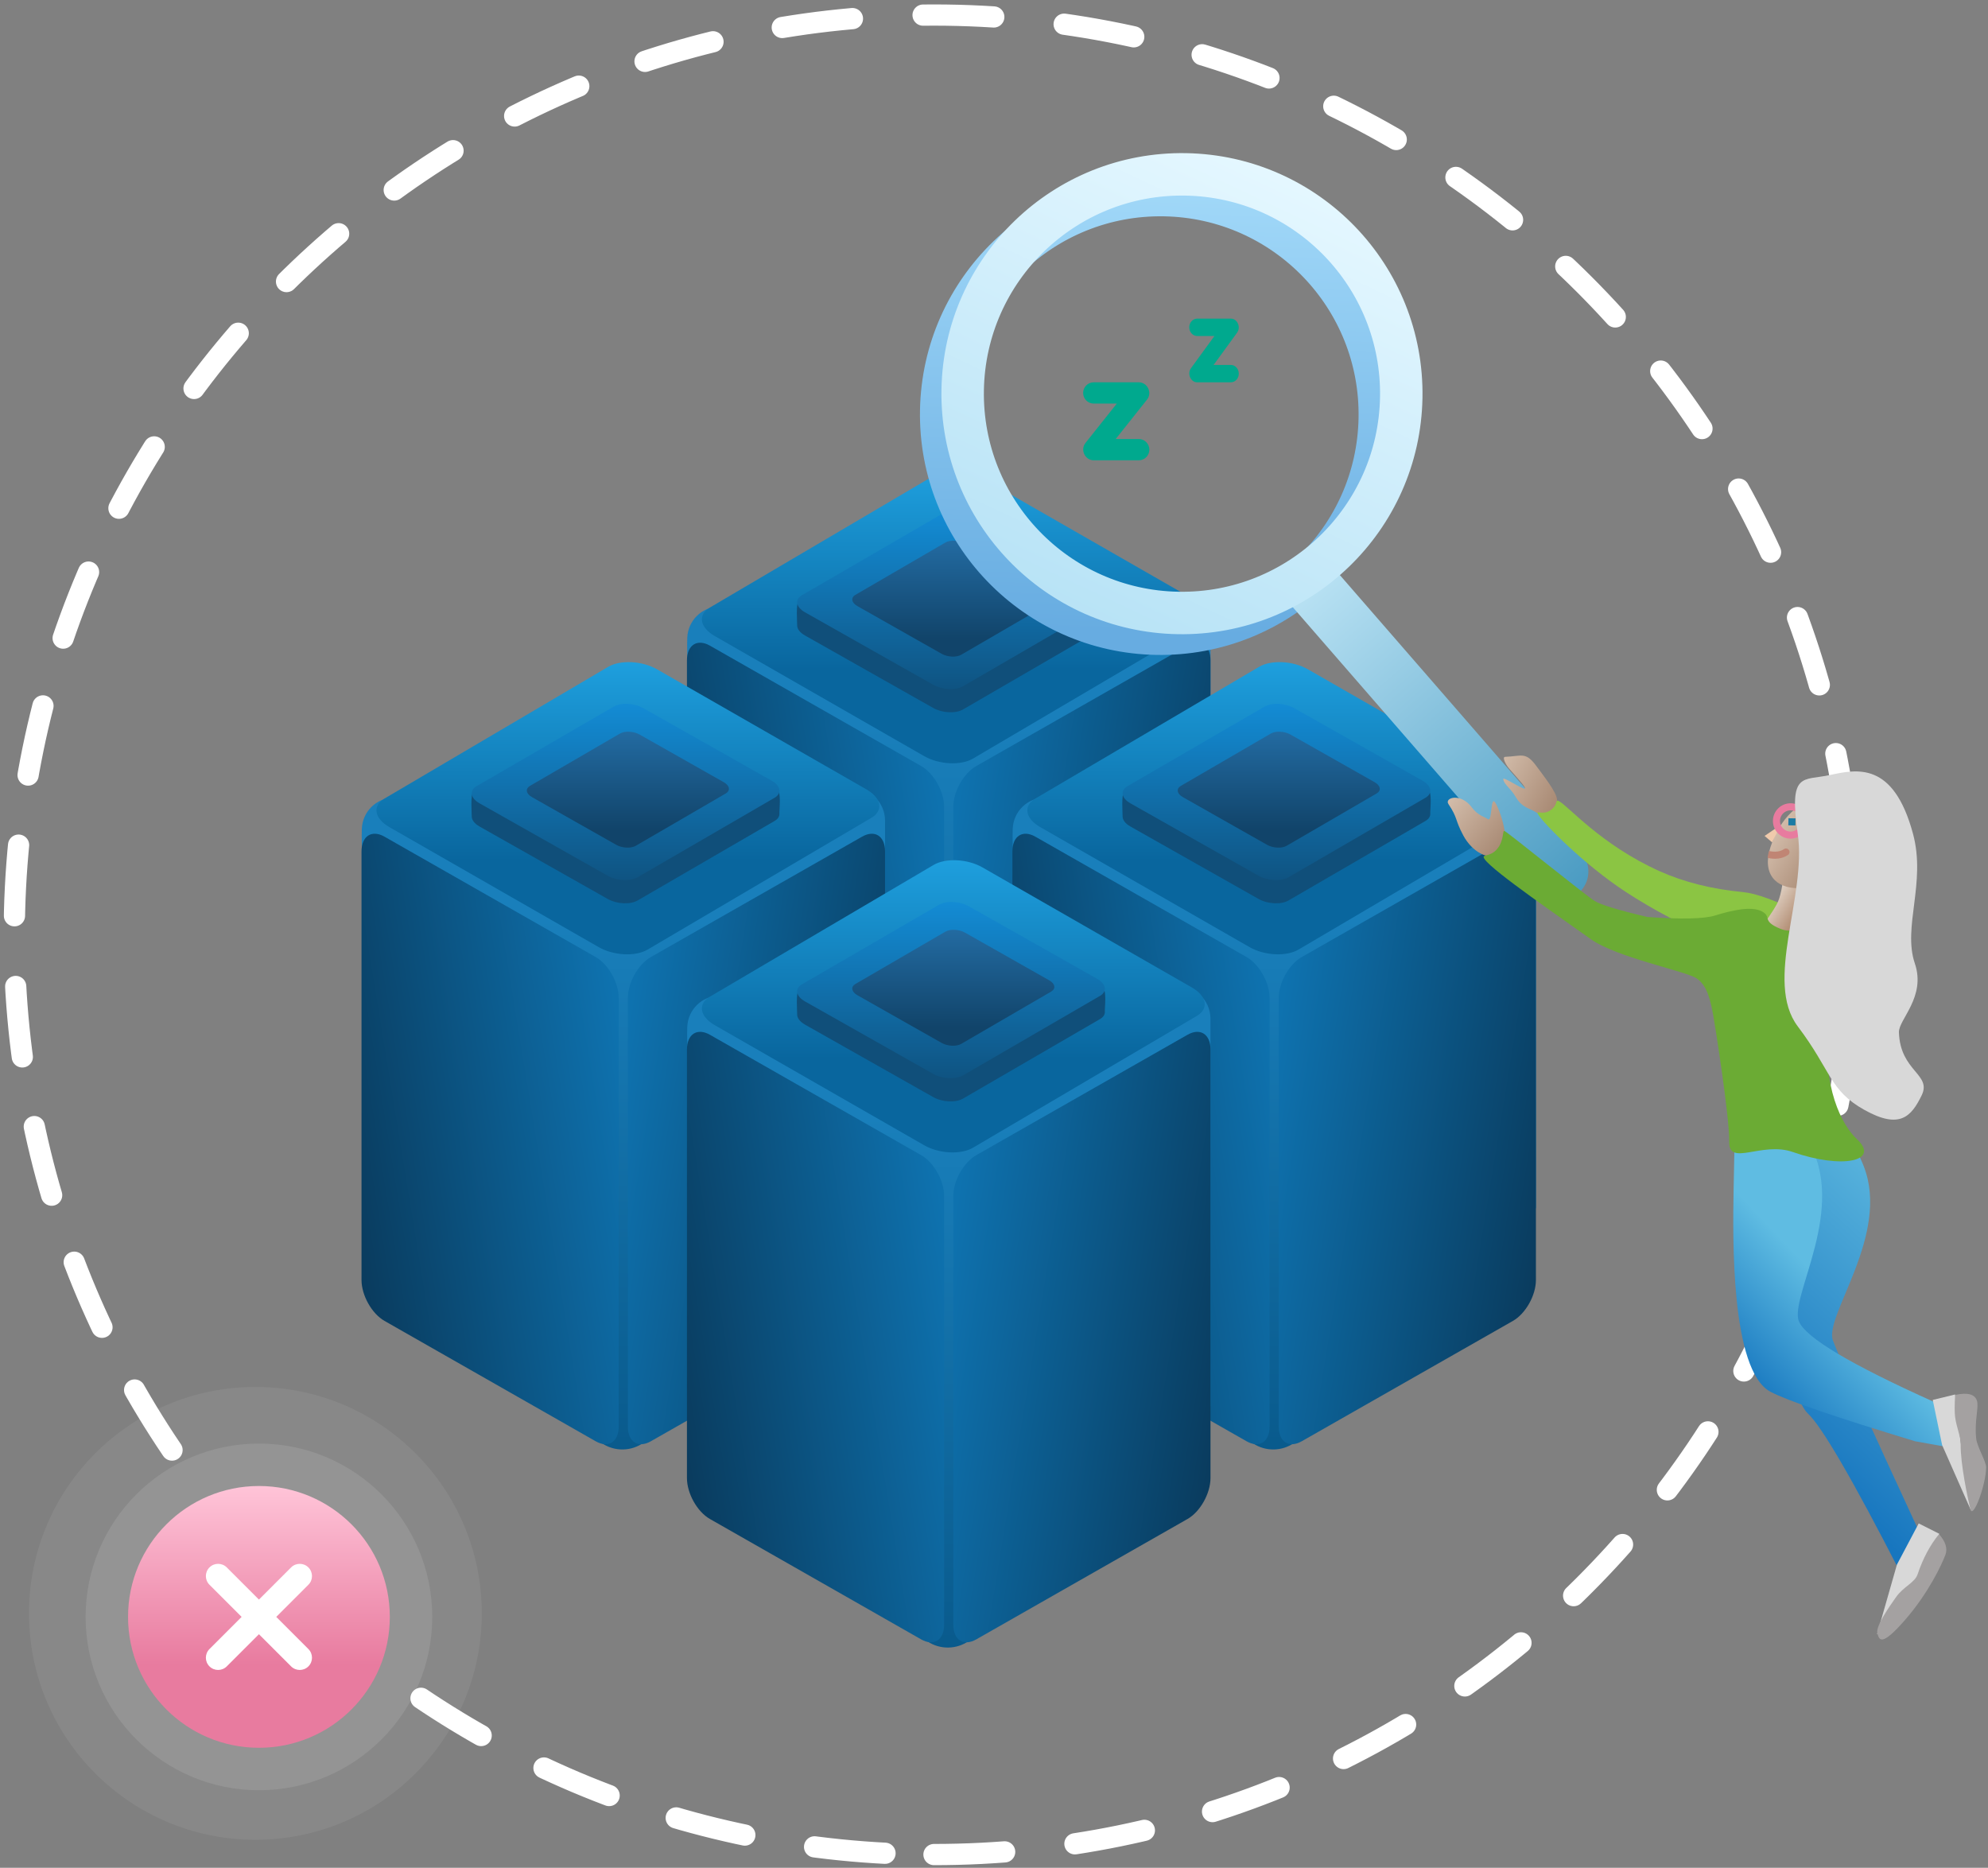 <?xml version="1.0" encoding="UTF-8"?>
<svg width="281px" height="264px" viewBox="0 0 281 264" version="1.1" xmlns="http://www.w3.org/2000/svg" xmlns:xlink="http://www.w3.org/1999/xlink">
    <rect x="0" y="0" width="281" height="264" fill="#808080" stroke="none"/>
    <!-- Generator: Sketch 52.5 (67469) - http://www.bohemiancoding.com/sketch -->
    <title>Group 13</title>
    <desc>Created with Sketch.</desc>
    <defs>
        <linearGradient x1="50%" y1="100%" x2="50%" y2="19.803%" id="linearGradient-1">
            <stop stop-color="#095A8C" offset="0%"></stop>
            <stop stop-color="#197FBB" offset="100%"></stop>
        </linearGradient>
        <linearGradient x1="50%" y1="67.501%" x2="50%" y2="-34.083%" id="linearGradient-2">
            <stop stop-color="#09669E" offset="0%"></stop>
            <stop stop-color="#29BDFF" offset="100%"></stop>
        </linearGradient>
        <linearGradient x1="50%" y1="100%" x2="50%" y2="3.061617e-15%" id="linearGradient-3">
            <stop stop-color="#0F5381" offset="0%"></stop>
            <stop stop-color="#138CD5" offset="100%"></stop>
        </linearGradient>
        <linearGradient x1="50%" y1="-85.602%" x2="50%" y2="83.676%" id="linearGradient-4">
            <stop stop-color="#3593DB" offset="0%"></stop>
            <stop stop-color="#11446A" offset="100%"></stop>
        </linearGradient>
        <linearGradient x1="-14.541%" y1="76.066%" x2="100%" y2="30.885%" id="linearGradient-5">
            <stop stop-color="#093453" offset="0%"></stop>
            <stop stop-color="#0E72AF" offset="100%"></stop>
        </linearGradient>
        <linearGradient x1="47.409%" y1="-31.904%" x2="50%" y2="100%" id="linearGradient-6">
            <stop stop-color="#B2E5FF" offset="0%"></stop>
            <stop stop-color="#67ACE1" offset="100%"></stop>
        </linearGradient>
        <linearGradient x1="100%" y1="50%" x2="0%" y2="50%" id="linearGradient-7">
            <stop stop-color="#C1E7F7" offset="0%"></stop>
            <stop stop-color="#4A9BC2" offset="100%"></stop>
        </linearGradient>
        <linearGradient x1="29.694%" y1="0%" x2="74.691%" y2="100%" id="linearGradient-8">
            <stop stop-color="#E4F7FF" offset="0%"></stop>
            <stop stop-color="#B8E3F6" offset="100%"></stop>
        </linearGradient>
        <linearGradient x1="73.117%" y1="0%" x2="50%" y2="100%" id="linearGradient-9">
            <stop stop-color="#D3BDAB" offset="0%"></stop>
            <stop stop-color="#A78872" offset="100%"></stop>
        </linearGradient>
        <linearGradient x1="69.977%" y1="40.332%" x2="24.8%" y2="73.201%" id="linearGradient-10">
            <stop stop-color="#DFCFC1" offset="0%"></stop>
            <stop stop-color="#AB8367" offset="100%"></stop>
        </linearGradient>
        <linearGradient x1="85.107%" y1="30.495%" x2="34.385%" y2="63.145%" id="linearGradient-11">
            <stop stop-color="#D3BDAB" offset="0%"></stop>
            <stop stop-color="#A78872" offset="100%"></stop>
        </linearGradient>
        <linearGradient x1="95.773%" y1="50%" x2="2.608%" y2="50%" id="linearGradient-12">
            <stop stop-color="#1776BF" offset="0%"></stop>
            <stop stop-color="#59B4DD" offset="100%"></stop>
        </linearGradient>
        <linearGradient x1="100%" y1="50%" x2="50%" y2="59.238%" id="linearGradient-13">
            <stop stop-color="#1878C0" offset="0%"></stop>
            <stop stop-color="#5FBCE2" offset="100%"></stop>
        </linearGradient>
        <linearGradient x1="50%" y1="68.327%" x2="50%" y2="3.061617e-15%" id="linearGradient-14">
            <stop stop-color="#E87B9F" offset="0%"></stop>
            <stop stop-color="#FFC4D8" offset="100%"></stop>
        </linearGradient>
    </defs>
    <g id="Page-1" stroke="none" stroke-width="1" fill="none" fill-rule="evenodd">
        <g id="Idle-Resources" transform="translate(-113, -274)">
            <g id="Group-13" transform="translate(92, 104)">
                <g id="girl" transform="translate(161.718, 301.229) rotate(-5) translate(-161.718, -301.229) translate(11.718, 160.229)">
                    <g id="Group-10" transform="translate(-0, 0)">
                        <g id="Group-15" transform="translate(54, 72)">
                            <path d="M56.917,22.937 L121.767,21.611 C124.282,21.56 126.362,23.568 126.413,26.095 C126.414,26.126 126.414,26.157 126.414,26.189 L126.414,80.884 L122.658,91.976 L92.339,114.071 C90.58,115.353 88.214,115.402 86.405,114.193 L53.144,91.976 C52.676,51.461 52.442,30.219 52.442,28.249 C52.442,27.939 52.448,27.635 52.459,27.336 L52.459,27.336 C52.553,24.914 54.507,22.986 56.917,22.937 Z" id="Rectangle" fill="url(#linearGradient-1)" transform="translate(89.428, 68.339) rotate(5) translate(-89.428, -68.339) "></path>
                            <path d="M59.456,23.304 L91.106,4.668 C92.82,3.659 95.909,3.816 98.007,5.018 L127.624,22.001 C129.721,23.203 130.032,24.996 128.318,26.005 L96.668,44.64 C94.954,45.649 91.865,45.493 89.768,44.29 L60.151,27.308 C58.053,26.106 57.743,24.313 59.456,23.304 Z" id="Rectangle" fill="url(#linearGradient-2)" transform="translate(93.887, 24.654) rotate(5) translate(-93.887, -24.654) "></path>
                            <path d="M71.971,22.321 L91.777,13.551 C92.825,12.943 94.716,13.037 95.999,13.762 L114.86,21.907 C115.548,22.296 115.185,24.887 115.221,25.353 C115.252,25.756 115.032,26.139 114.547,26.421 L95.18,37.661 C94.131,38.27 92.241,38.176 90.958,37.45 L72.835,27.207 C72.098,26.791 71.722,26.257 71.733,25.763 C71.741,25.396 71.524,22.58 71.971,22.321 Z" id="Rectangle-Copy-6" fill="#104F7A" transform="translate(93.486, 25.606) rotate(5) translate(-93.486, -25.606) "></path>
                            <path d="M72.696,21.526 L92.062,10.285 C93.111,9.676 95.001,9.771 96.285,10.496 L114.408,20.739 C115.691,21.465 115.881,22.546 114.832,23.155 L95.466,34.395 C94.417,35.004 92.527,34.909 91.243,34.184 L73.12,23.941 C71.837,23.216 71.647,22.134 72.696,21.526 Z" id="Rectangle-Copy-7" fill="url(#linearGradient-3)" transform="translate(93.764, 22.34) rotate(5) translate(-93.764, -22.34) "></path>
                            <path d="M80.28,21.506 L92.998,14.111 C93.687,13.711 94.928,13.773 95.771,14.25 L107.673,20.989 C108.516,21.466 108.64,22.177 107.952,22.578 L95.233,29.973 C94.545,30.373 93.303,30.311 92.461,29.834 L80.559,23.095 C79.716,22.618 79.591,21.906 80.28,21.506 Z" id="Rectangle-Copy-5" fill="url(#linearGradient-4)" transform="translate(94.116, 22.042) rotate(5) translate(-94.116, -22.042) "></path>
                            <path d="M55.483,26.799 L85.343,43.816 C87.136,44.838 88.589,47.427 88.589,49.599 L88.589,110.174 C88.589,112.346 87.136,113.279 85.343,112.257 L55.483,95.24 C53.691,94.219 52.238,91.63 52.238,89.457 L52.238,28.883 C52.238,26.711 53.691,25.778 55.483,26.799 Z" id="Rectangle" fill="url(#linearGradient-5)" transform="translate(70.413, 69.528) rotate(5) translate(-70.413, -69.528) "></path>
                            <path d="M92.989,30.081 L122.849,47.098 C124.641,48.119 126.095,50.708 126.095,52.881 L126.095,113.455 C126.095,115.627 124.641,116.56 122.849,115.539 L92.989,98.522 C91.197,97.5 89.744,94.911 89.744,92.739 L89.744,32.164 C89.744,29.992 91.197,29.059 92.989,30.081 Z" id="Rectangle" fill="url(#linearGradient-5)" transform="translate(107.919, 72.81) scale(-1, 1) rotate(-5) translate(-107.919, -72.81) "></path>
                            <path d="M8.739,45.825 L73.589,44.499 C76.104,44.448 78.184,46.456 78.235,48.984 C78.235,49.015 78.236,49.046 78.236,49.077 L78.236,103.772 L74.48,114.865 L44.161,136.959 C42.402,138.241 40.036,138.29 38.226,137.081 L4.966,114.865 C4.498,74.349 4.264,53.107 4.264,51.137 C4.264,50.827 4.269,50.523 4.281,50.224 L4.281,50.224 C4.375,47.803 6.329,45.874 8.739,45.825 Z" id="Rectangle" fill="url(#linearGradient-1)" transform="translate(41.25, 91.227) rotate(5) translate(-41.25, -91.227) "></path>
                            <path d="M11.278,46.192 L42.928,27.556 C44.642,26.547 47.731,26.704 49.828,27.906 L79.446,44.889 C81.543,46.091 81.854,47.884 80.14,48.893 L48.49,67.529 C46.776,68.538 43.687,68.381 41.59,67.178 L11.972,50.196 C9.875,48.994 9.564,47.201 11.278,46.192 Z" id="Rectangle" fill="url(#linearGradient-2)" transform="translate(45.709, 47.542) rotate(5) translate(-45.709, -47.542) "></path>
                            <path d="M23.792,45.209 L43.598,36.439 C44.647,35.831 46.537,35.925 47.821,36.651 L66.681,44.795 C67.37,45.184 67.006,47.775 67.043,48.241 C67.074,48.644 66.854,49.027 66.368,49.309 L47.002,60.55 C45.953,61.158 44.063,61.064 42.78,60.338 L24.656,50.095 C23.92,49.679 23.544,49.145 23.555,48.651 C23.563,48.284 23.346,45.468 23.792,45.209 Z" id="Rectangle-Copy-6" fill="#104F7A" transform="translate(45.308, 48.494) rotate(5) translate(-45.308, -48.494) "></path>
                            <path d="M24.517,44.414 L43.884,33.173 C44.933,32.565 46.823,32.659 48.106,33.384 L66.229,43.628 C67.513,44.353 67.703,45.434 66.654,46.043 L47.287,57.283 C46.239,57.892 44.348,57.797 43.065,57.072 L24.942,46.829 C23.659,46.104 23.469,45.022 24.517,44.414 Z" id="Rectangle-Copy-7" fill="url(#linearGradient-3)" transform="translate(45.586, 45.228) rotate(5) translate(-45.586, -45.228) "></path>
                            <path d="M32.102,44.394 L44.82,36.999 C45.509,36.599 46.75,36.661 47.593,37.138 L59.495,43.877 C60.337,44.354 60.462,45.065 59.774,45.466 L47.055,52.861 C46.367,53.261 45.125,53.199 44.282,52.722 L32.381,45.983 C31.538,45.506 31.413,44.795 32.102,44.394 Z" id="Rectangle-Copy-5" fill="url(#linearGradient-4)" transform="translate(45.938, 44.93) rotate(5) translate(-45.938, -44.93) "></path>
                            <path d="M7.305,49.687 L37.165,66.704 C38.957,67.726 40.411,70.315 40.411,72.488 L40.411,133.062 C40.411,135.234 38.957,136.167 37.165,135.146 L7.305,118.128 C5.513,117.107 4.06,114.518 4.06,112.345 L4.06,51.771 C4.06,49.599 5.513,48.666 7.305,49.687 Z" id="Rectangle" fill="url(#linearGradient-5)" transform="translate(22.235, 92.416) rotate(5) translate(-22.235, -92.416) "></path>
                            <path d="M44.811,52.969 L74.671,69.986 C76.463,71.007 77.916,73.596 77.916,75.769 L77.916,136.343 C77.916,138.516 76.463,139.448 74.671,138.427 L44.811,121.41 C43.019,120.388 41.566,117.799 41.566,115.627 L41.566,55.052 C41.566,52.88 43.019,51.947 44.811,52.969 Z" id="Rectangle" fill="url(#linearGradient-5)" transform="translate(59.741, 95.698) scale(-1, 1) rotate(-5) translate(-59.741, -95.698) "></path>
                            <path d="M100.389,53.843 L165.239,52.518 C167.754,52.466 169.834,54.474 169.885,57.002 C169.885,57.033 169.886,57.064 169.886,57.095 L169.886,111.79 L166.13,122.883 L135.811,144.978 C134.052,146.26 131.686,146.308 129.876,145.099 L96.616,122.883 C96.148,82.368 95.914,61.125 95.914,59.156 C95.914,58.846 95.919,58.541 95.931,58.242 L95.931,58.242 C96.025,55.821 97.979,53.893 100.389,53.843 Z" id="Rectangle" fill="url(#linearGradient-1)" transform="translate(132.9, 99.245) rotate(5) translate(-132.9, -99.245) "></path>
                            <path d="M102.928,54.21 L134.578,35.575 C136.292,34.566 139.381,34.722 141.478,35.925 L171.096,52.907 C173.193,54.109 173.504,55.902 171.79,56.911 L140.14,75.547 C138.426,76.556 135.337,76.399 133.24,75.197 L103.622,58.215 C101.525,57.012 101.214,55.219 102.928,54.21 Z" id="Rectangle" fill="url(#linearGradient-2)" transform="translate(137.359, 55.561) rotate(5) translate(-137.359, -55.561) "></path>
                            <path d="M115.442,53.227 L135.248,44.458 C136.297,43.849 138.187,43.944 139.471,44.669 L158.331,52.813 C159.02,53.202 158.656,55.793 158.693,56.26 C158.724,56.662 158.504,57.045 158.018,57.327 L138.652,68.568 C137.603,69.177 135.713,69.082 134.429,68.357 L116.306,58.113 C115.57,57.697 115.193,57.164 115.205,56.67 C115.213,56.303 114.996,53.487 115.442,53.227 Z" id="Rectangle-Copy-6" fill="#104F7A" transform="translate(136.958, 56.513) rotate(5) translate(-136.958, -56.513) "></path>
                            <path d="M116.167,52.432 L135.534,41.191 C136.583,40.583 138.473,40.677 139.756,41.403 L157.879,51.646 C159.163,52.371 159.353,53.453 158.304,54.061 L138.937,65.302 C137.889,65.91 135.998,65.816 134.715,65.091 L116.592,54.847 C115.309,54.122 115.119,53.041 116.167,52.432 Z" id="Rectangle-Copy-7" fill="url(#linearGradient-3)" transform="translate(137.236, 53.247) rotate(5) translate(-137.236, -53.247) "></path>
                            <path d="M123.752,52.412 L136.47,45.017 C137.159,44.617 138.4,44.679 139.243,45.156 L151.145,51.895 C151.987,52.372 152.112,53.084 151.424,53.484 L138.705,60.879 C138.016,61.28 136.775,61.218 135.932,60.74 L124.031,54.001 C123.188,53.524 123.063,52.813 123.752,52.412 Z" id="Rectangle-Copy-5" fill="url(#linearGradient-4)" transform="translate(137.588, 52.948) rotate(5) translate(-137.588, -52.948) "></path>
                            <path d="M98.955,57.706 L128.815,74.723 C130.607,75.744 132.06,78.333 132.06,80.506 L132.06,141.08 C132.06,143.253 130.607,144.185 128.815,143.164 L98.955,126.147 C97.163,125.125 95.71,122.536 95.71,120.364 L95.71,59.789 C95.71,57.617 97.163,56.684 98.955,57.706 Z" id="Rectangle" fill="url(#linearGradient-5)" transform="translate(113.885, 100.435) rotate(5) translate(-113.885, -100.435) "></path>
                            <path d="M136.461,60.987 L166.321,78.004 C168.113,79.026 169.566,81.615 169.566,83.787 L169.566,144.361 C169.566,146.534 168.113,147.467 166.321,146.445 L136.461,129.428 C134.669,128.406 133.215,125.817 133.215,123.645 L133.215,63.071 C133.215,60.898 134.669,59.965 136.461,60.987 Z" id="Rectangle" fill="url(#linearGradient-5)" transform="translate(151.391, 103.716) scale(-1, 1) rotate(-5) translate(-151.391, -103.716) "></path>
                            <path d="M52.123,77.728 L116.974,76.402 C119.488,76.351 121.568,78.358 121.619,80.886 C121.62,80.917 121.62,80.948 121.62,80.979 L121.62,135.674 L117.864,146.767 L87.546,168.862 C85.787,170.144 83.421,170.192 81.611,168.984 L48.351,146.767 C47.882,106.252 47.648,85.01 47.648,83.04 C47.648,82.73 47.654,82.425 47.666,82.126 L47.666,82.126 C47.76,79.705 49.714,77.777 52.123,77.728 Z" id="Rectangle" fill="url(#linearGradient-1)" transform="translate(84.634, 123.129) rotate(5) translate(-84.634, -123.129) "></path>
                            <path d="M54.663,78.095 L86.313,59.459 C88.027,58.45 91.116,58.607 93.213,59.809 L122.831,76.791 C124.928,77.994 125.238,79.786 123.525,80.795 L91.875,99.431 C90.161,100.44 87.072,100.283 84.975,99.081 L55.357,82.099 C53.26,80.896 52.949,79.104 54.663,78.095 Z" id="Rectangle" fill="url(#linearGradient-2)" transform="translate(89.094, 79.445) rotate(5) translate(-89.094, -79.445) "></path>
                            <path d="M67.177,77.112 L86.983,68.342 C88.032,67.733 89.922,67.828 91.205,68.553 L110.066,76.697 C110.755,77.087 110.391,79.678 110.427,80.144 C110.459,80.546 110.239,80.93 109.753,81.212 L90.386,92.452 C89.338,93.061 87.447,92.966 86.164,92.241 L68.041,81.998 C67.305,81.582 66.928,81.048 66.939,80.554 C66.948,80.187 66.73,77.371 67.177,77.112 Z" id="Rectangle-Copy-6" fill="#104F7A" transform="translate(88.692, 80.397) rotate(5) translate(-88.692, -80.397) "></path>
                            <path d="M67.902,76.316 L87.269,65.076 C88.317,64.467 90.208,64.562 91.491,65.287 L109.614,75.53 C110.897,76.255 111.087,77.337 110.039,77.945 L90.672,89.186 C89.623,89.795 87.733,89.7 86.45,88.975 L68.327,78.732 C67.044,78.006 66.853,76.925 67.902,76.316 Z" id="Rectangle-Copy-7" fill="url(#linearGradient-3)" transform="translate(88.97, 77.131) rotate(5) translate(-88.97, -77.131) "></path>
                            <path d="M75.486,76.297 L88.205,68.902 C88.893,68.501 90.135,68.563 90.978,69.041 L102.879,75.78 C103.722,76.257 103.847,76.968 103.158,77.369 L90.44,84.764 C89.751,85.164 88.51,85.102 87.667,84.625 L75.765,77.886 C74.923,77.409 74.798,76.697 75.486,76.297 Z" id="Rectangle-Copy-5" fill="url(#linearGradient-4)" transform="translate(89.322, 76.833) rotate(5) translate(-89.322, -76.833) "></path>
                            <path d="M50.69,81.59 L80.55,98.607 C82.342,99.629 83.795,102.218 83.795,104.39 L83.795,164.964 C83.795,167.137 82.342,168.07 80.55,167.048 L50.69,150.031 C48.897,149.009 47.444,146.42 47.444,144.248 L47.444,83.674 C47.444,81.501 48.897,80.568 50.69,81.59 Z" id="Rectangle" fill="url(#linearGradient-5)" transform="translate(65.62, 124.319) rotate(5) translate(-65.62, -124.319) "></path>
                            <path d="M88.196,84.871 L118.055,101.888 C119.848,102.91 121.301,105.499 121.301,107.671 L121.301,168.246 C121.301,170.418 119.848,171.351 118.055,170.329 L88.196,153.312 C86.403,152.291 84.95,149.702 84.95,147.529 L84.95,86.955 C84.95,84.783 86.403,83.85 88.196,84.871 Z" id="Rectangle" fill="url(#linearGradient-5)" transform="translate(103.126, 127.6) scale(-1, 1) rotate(-5) translate(-103.126, -127.6) "></path>
                        </g>
                        <path d="M141.253,271.136 C213.05,271.136 271.253,212.933 271.253,141.136 C271.253,69.339 213.05,11.136 141.253,11.136 C69.456,11.136 11.253,69.339 11.253,141.136 C11.253,212.933 69.456,271.136 141.253,271.136 Z" id="Oval" stroke="#FFFFFF" stroke-width="3" stroke-linecap="round" stroke-dasharray="10,10" transform="translate(141.253, 141.136) rotate(5) translate(-141.253, -141.136) "></path>
                        <g id="Group-16" transform="translate(145.383, 33.239)">
                            <circle id="Oval-Copy-20" stroke="url(#linearGradient-6)" stroke-width="6" transform="translate(34.177, 37.412) scale(-1, 1) rotate(-6) translate(-34.177, -37.412) " cx="34.177" cy="37.412" r="31"></circle>
                            <path d="M41.839,88.811 C39.63,88.811 37.839,87.02 37.839,84.811 C37.839,82.602 39.63,80.811 41.839,80.811 L95.969,80.811 C98.178,80.811 99.969,82.602 99.969,84.811 C99.969,87.02 98.178,88.811 95.969,88.811 L41.839,88.811 Z" id="Line-9" fill="url(#linearGradient-7)" transform="translate(68.904, 84.811) scale(-1, 1) rotate(-54) translate(-68.904, -84.811) "></path>
                            <circle id="Oval-Copy-19" stroke="url(#linearGradient-8)" stroke-width="6" transform="translate(37.455, 34.758) scale(-1, 1) rotate(-6) translate(-37.455, -34.758) " cx="37.455" cy="34.758" r="31"></circle>
                            <path d="M81.078,99.777 C82.203,99.775 82.438,98.946 83.008,97.629 C83.33,96.884 84.131,96.087 83.965,94.487 C83.798,92.887 84.278,92.121 83.907,91.341 C83.707,90.923 82.59,94.102 82.231,94.21 C81.987,94.284 82.145,92.947 82.356,90.625 C82.413,90.004 82.252,88.668 81.833,88.95 C79.866,90.274 79.035,90.009 79.03,92.642 C79.027,93.977 78.868,97.284 79.457,98.148 C80.03,98.988 80.21,99.779 81.078,99.777 Z" id="Oval" fill="url(#linearGradient-9)" transform="translate(81.53, 94.344) scale(-1, 1) rotate(31) translate(-81.53, -94.344) "></path>
                            <path d="M82.708,116.294 C86.244,113.962 88.917,112.596 90.726,112.197 C95.065,111.238 98.847,109.783 102.07,107.832 C109.927,103.074 113.817,97.018 115.031,96.238 C115.525,95.921 115.148,96.764 116.353,97.397 C117.559,98.029 118.501,96.997 118.133,97.799 C117.511,99.151 112.58,105.6 107.192,110.144 C103.599,113.174 99.585,115.953 95.148,118.483 C92.833,120.01 90.283,120.346 87.498,119.491 C84.714,118.635 83.117,117.57 82.708,116.294 Z" id="Path-2" fill="#8BC543" transform="translate(100.461, 108.06) scale(-1, 1) rotate(2) translate(-100.461, -108.06) "></path>
                            <path d="M112.028,111.834 L112.939,119.078 L120.508,118.492 C119.085,116.546 118.123,115.091 117.623,114.127 C117.123,113.162 116.808,111.493 116.677,109.117 L112.028,111.834 Z" id="Path-11" fill="url(#linearGradient-10)" transform="translate(116.268, 114.098) scale(-1, 1) rotate(-6) translate(-116.268, -114.098) "></path>
                            <path d="M122.797,112.181 C125.908,112.181 127.916,110.177 126.678,106.373 C125.44,102.57 122.448,99.053 119.137,100.127 C115.826,101.201 113.449,106.459 114.688,110.262 C115.926,114.066 119.686,112.181 122.797,112.181 Z" id="Combined-Shape" fill="url(#linearGradient-11)" transform="translate(120.701, 106.29) scale(-1, 1) rotate(-5) translate(-120.701, -106.29) "></path>
                            <path d="M114.489,107.042 C114.263,106.884 114.207,106.573 114.365,106.346 C114.523,106.12 114.835,106.064 115.061,106.222 C115.594,106.594 116.285,106.701 117.161,106.528 C117.21,106.518 117.396,107.501 117.328,107.514 C116.798,107.616 116.305,107.635 115.851,107.571 C115.348,107.499 114.893,107.323 114.489,107.042 Z" id="Line-6" fill="#C08574" transform="translate(115.809, 106.87) scale(-1, 1) rotate(-6) translate(-115.809, -106.87) "></path>
                            <rect id="Rectangle" fill="#1B7BA4" transform="translate(118.069, 102.561) scale(-1, 1) rotate(-6) translate(-118.069, -102.561) " x="117.569" y="102.061" width="1" height="1"></rect>
                            <path d="M74.232,104.016 C75.992,104.012 77.424,101.874 77.429,99.241 C77.435,96.608 76.953,96.832 77.201,94.34 C77.309,93.257 74.882,93.717 74.5,96.337 C74.299,97.715 73.482,98.421 73.281,98.832 C72.896,99.62 71.161,95.433 71.251,97.638 C71.358,100.264 72.472,104.02 74.232,104.016 Z" id="Oval-Copy" fill="url(#linearGradient-9)" transform="translate(74.338, 98.905) scale(-1, 1) rotate(23) translate(-74.338, -98.905) "></path>
                            <path d="M108.553,150.527 C101.442,150.664 99.373,153.876 102.348,160.165 C106.811,169.598 121.666,170.506 123.345,173.816 C124.464,176.024 128.351,185.3 135.004,201.646 L140.918,203.374 C135.842,189.327 133.307,180.947 133.314,178.236 C133.321,175.525 127.201,165.953 114.953,149.522 L108.553,150.527 Z" id="Path-5-Copy" fill="url(#linearGradient-12)" transform="translate(120.975, 176.448) scale(-1, 1) rotate(42) translate(-120.975, -176.448) "></path>
                            <polygon id="Path-6" fill="#D8D8D8" transform="translate(125.119, 210.619) scale(-1, 1) rotate(-6) translate(-125.119, -210.619) " points="129.398 218.511 126.752 208.595 123.776 202.727 120.84 204.141 122.94 210.619"></polygon>
                            <path d="M130.287,218.367 C130.019,219.326 129.733,220.4 126.432,216.478 C123.132,212.557 121.368,208.543 120.873,207.181 C120.542,206.272 120.857,205.292 121.816,204.24 C123.052,205.802 124.026,207.708 124.739,209.955 C125.128,211.183 126.666,211.684 127.733,213.243 C128.621,214.539 130.556,217.407 130.287,218.367 Z" id="Path-7" fill="#A4A1A1" transform="translate(125.529, 211.753) scale(-1, 1) rotate(-6) translate(-125.529, -211.753) "></path>
                            <path d="M106.429,146.498 C101.436,143.915 100.12,146.171 102.483,153.267 C106.028,163.911 121.22,165.544 122.912,168.868 C124.04,171.084 122.853,178.39 119.349,190.785 L122.927,196.49 L125.325,192.316 C129.968,181.436 132.561,174.714 133.104,172.151 C134.431,165.887 119.658,153.924 114.72,149.925 C112.894,148.447 107.414,144.051 107.211,143.845 C105.294,141.903 105.129,141.769 106.715,143.443 L106.429,146.498 Z" id="Path-5" fill="url(#linearGradient-13)" transform="translate(117.266, 169.385) scale(-1, 1) rotate(45) translate(-117.266, -169.385) "></path>
                            <polygon id="Path-6" fill="#D8D8D8" transform="translate(134.013, 192.898) scale(-1, 1) rotate(34) translate(-134.013, -192.898) " points="138.303 200.682 135.65 190.901 132.667 185.114 129.723 186.508 133.39 192.292"></polygon>
                            <path d="M140.469,199.814 C141.079,201.143 136.655,198.557 135.009,196.595 C134.508,195.999 134.168,193.516 133.555,192.565 C132.149,190.386 130.432,189.367 130.086,188.432 C129.755,187.536 130.385,186.685 131.976,185.881 C132.952,186.951 133.609,187.762 133.947,188.315 C134.721,189.579 135.056,190.959 135.764,191.803 C137.523,193.9 139.858,198.485 140.469,199.814 Z" id="Path-7" fill="#A4A1A1" transform="translate(135.263, 193.03) scale(-1, 1) rotate(34) translate(-135.263, -193.03) "></path>
                            <path d="M79.205,116.399 C79.205,118.881 76.601,119.948 77.427,129.075 C78.252,138.202 75.192,143.541 73.15,145.368 C69.664,148.488 75.138,149.705 82.145,147.384 C86.524,145.934 91.149,149.635 91.149,146.133 C91.149,142.63 93.504,129.314 93.711,128.315 C94.125,126.311 94.589,124.066 96.19,123.065 C97.792,122.065 107.617,120.31 111.269,117.765 C114.921,115.221 125.183,108.506 126.428,106.746 C126.981,105.963 125.69,106.56 124.665,105.283 C123.64,104.005 124.031,102.542 123.64,102.748 C122.935,103.118 112.096,111.603 110.762,112.398 C109.873,112.928 107.373,113.639 103.263,114.53 C98.447,114.789 95.263,114.663 93.711,114.153 C91.382,113.386 88.617,112.698 87.115,113.449 C85.613,114.201 87.209,114.811 84.421,115.879 C81.634,116.947 79.205,113.916 79.205,116.399 Z" id="Path" fill="#6BAB34" transform="translate(99.315, 125.66) scale(-1, 1) rotate(-6) translate(-99.315, -125.66) "></path>
                            <polygon id="Path-12" fill="#F0CAAC" transform="translate(115.226, 103.959) scale(-1, 1) rotate(-6) translate(-115.226, -103.959) " points="114.076 102.703 116.376 104.329 115.299 105.214"></polygon>
                            <circle id="Oval" stroke="#E87B9F" transform="translate(117.895, 102.42) rotate(5) translate(-117.895, -102.42) " cx="117.895" cy="102.42" r="2"></circle>
                            <path d="M121.851,96.651 C125.671,95.826 130.859,94.664 133.628,104.955 C135.497,111.902 132.139,118.135 133.885,123.273 C135.497,128.013 131.575,131.21 131.635,133.013 C131.819,138.559 136.313,138.921 134.851,141.918 C133.389,144.915 131.765,146.766 126.779,143.991 C121.793,141.216 122.125,138.509 117.336,132.169 C112.546,125.829 118.618,113.783 117.336,104.955 C116.053,96.127 118.032,97.477 121.851,96.651 Z" id="Path-32" fill="#D8D8D8" transform="translate(125.304, 120.745) rotate(5) translate(-125.304, -120.745) "></path>
                        </g>
                        <circle id="Oval" fill-opacity="0.07" fill="#FFFFFF" transform="translate(37.342, 228.321) rotate(5) translate(-37.342, -228.321) " cx="37.342" cy="228.321" r="32"></circle>
                        <circle id="Oval-Copy-10" fill-opacity="0.1" fill="#FFFFFF" transform="translate(37.797, 228.862) rotate(5) translate(-37.797, -228.862) " cx="37.797" cy="228.862" r="24.5"></circle>
                        <circle id="Oval-Copy-9" fill="url(#linearGradient-14)" transform="translate(37.797, 228.862) rotate(5) translate(-37.797, -228.862) " cx="37.797" cy="228.862" r="18.5"></circle>
                        <path d="M44.79,224.317 L40.245,228.862 L44.79,233.407 C45.466,234.084 45.466,235.179 44.79,235.855 C44.452,236.193 44.009,236.362 43.566,236.362 C43.123,236.362 42.68,236.193 42.343,235.855 L37.797,231.31 L33.251,235.855 C32.913,236.193 32.47,236.362 32.027,236.362 C31.584,236.362 31.142,236.193 30.804,235.855 C30.128,235.179 30.128,234.084 30.804,233.407 L35.349,228.862 L30.804,224.317 C30.128,223.641 30.128,222.545 30.804,221.869 C31.48,221.193 32.575,221.193 33.251,221.869 L37.797,226.414 L42.342,221.869 C43.018,221.193 44.114,221.193 44.789,221.869 C45.466,222.545 45.466,223.641 44.79,224.317 Z" id="Path" fill="#FFFFFF" transform="translate(37.797, 228.862) rotate(5) translate(-37.797, -228.862) "></path>
                        <path d="M176.43,73.582 L173.166,73.582 L177.596,68.009 C178.365,67.043 177.655,65.567 176.43,65.567 L170.058,65.567 C169.232,65.567 168.564,66.239 168.564,67.07 C168.564,67.9 169.232,68.573 170.058,68.573 L173.323,68.573 L168.891,74.146 C168.124,75.112 168.832,76.589 170.058,76.589 L176.43,76.589 C177.256,76.589 177.924,75.915 177.924,75.086 C177.924,74.255 177.256,73.582 176.43,73.582 Z" id="Path" fill="#00A98E" transform="translate(173.244, 71.078) rotate(5) translate(-173.244, -71.078) "></path>
                        <path d="M190.267,64.355 L187.825,64.355 L191.139,59.803 C191.714,59.014 191.183,57.809 190.267,57.809 L185.501,57.809 C184.884,57.809 184.384,58.359 184.384,59.037 C184.384,59.714 184.884,60.264 185.501,60.264 L187.943,60.264 L184.629,64.815 C184.055,65.604 184.585,66.809 185.501,66.809 L190.267,66.809 C190.884,66.809 191.384,66.259 191.384,65.582 C191.384,64.904 190.884,64.355 190.267,64.355 Z" id="Path" fill="#00A98E" transform="translate(187.884, 62.309) rotate(5) translate(-187.884, -62.309) "></path>
                    </g>
                </g>
                <g id="Path-13" transform="translate(34, 0)"></g>
            </g>
        </g>
    </g>
</svg>